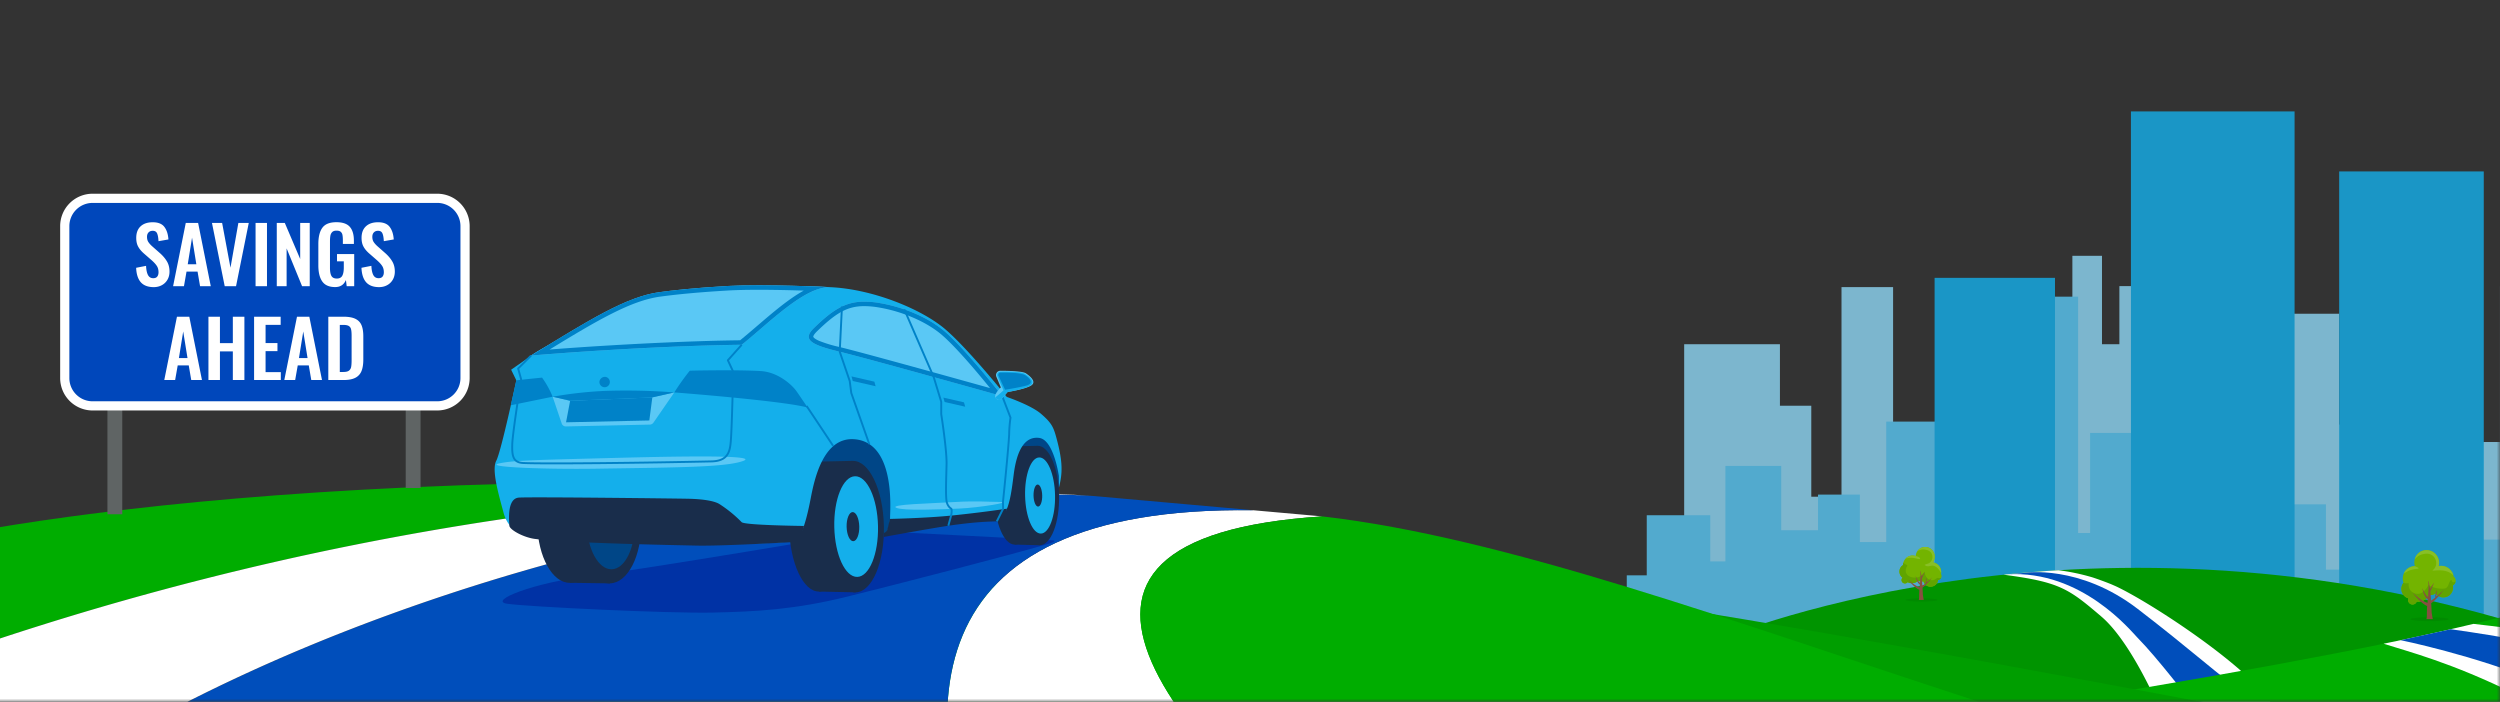 <svg width="374" height="105" fill="none" xmlns="http://www.w3.org/2000/svg" viewBox="0 0 374 105"><rect x="0" y="0" width="374" height="105" fill="#333333" stroke="none"/><mask id="a" maskUnits="userSpaceOnUse" x="-1" y="0" width="375" height="105"><path d="M374 0H-1v105h375V0z" fill="#F5FCFF"/></mask><g mask="url(#a)"><g opacity=".8"><path d="M452.435 92.013h-223.26l25.086-3.936 40.324-.103 7.412-.893s6.54-.12 8.721.513c2.181.637 23.699-.413 23.699-.413s8.8-1.005 10.438-1.132c1.638-.126 14.311-1.42 20.393-1.028 6.084.392 12.48-.314 17.783.296 5.303.609 16.941-.38 20.715-.782 3.774-.401 22.167 1.412 24.034 1.756 1.867.347 10.616 2.404 14.54 3.14 3.925.736 10.115 2.582 10.115 2.582z" fill="#8BB984"/><path d="M378.926 68.652h-7.684v23.75h7.684v-23.75zM369.411 57.219h-6.758v35.183h6.758V57.22z" fill="#8ED7F5"/><path d="M367.845 72.13h-12.981v20.273h12.981V72.13z" fill="#8ED7F5"/><path d="M373.649 79.356h-7.617v13.047h7.617V79.356zM358.204 63.865h-5.065v28.54h5.065v-28.54zM349.95 46.935h-11.285v45.468h11.285V46.935zM333.48 29.701h-6.746v62.705h6.746V29.7zM325.283 42.803h-8.223v49.603h8.223V42.803z" fill="#8ED7F5"/><path d="M354.862 74.876h-12.009v17.527h12.009V74.876zM337.714 61.298h-6.621v31.108h6.621V61.298z" fill="#8ED7F5"/><path d="M340.101 82.59h-4.832v9.813h4.832V82.59zM333.479 72.773h-9.635v19.63h9.635v-19.63zM318.1 66.125h-21.352v26.278H318.1V66.125zM257.158 88.15h-21.355v4.253h21.355v-4.254zM296.745 81.268h-3.906v11.137h3.906V81.268z" fill="#8ED7F5"/><path d="M294.793 63.527h-13.934v28.876h13.934V63.527z" fill="#8ED7F5"/><path d="M283.207 42.953h-7.717v49.452h7.717V42.953z" fill="#8ED7F5"/><path d="M278.778 74.309h-10.417v18.097h10.417V74.309z" fill="#8ED7F5"/><path d="M270.968 60.697h-5.991v31.705h5.991V60.697z" fill="#8ED7F5"/><path d="M266.277 51.496h-14.323v40.906h14.323V51.496zM314.456 38.269h-4.429v54.134h4.429V38.269zM302.075 74.975h-3.701v17.427h3.701V74.975zM382.217 42.803h-8.224v49.603h8.224V42.803z" fill="#8ED7F5"/><path d="M375.037 66.125h-21.355v26.278h21.355V66.125zM314.091 66.124h-21.355v26.278h21.355V66.124z" fill="#8ED7F5"/><path d="M353.682 81.268h-3.907v11.137h3.907V81.268z" fill="#8ED7F5"/><path d="M351.73 63.527h-13.934v28.876h13.934V63.527z" fill="#8ED7F5"/><path d="M340.137 48.953h-4.425v43.45h4.425v-43.45zM335.711 74.309h-10.416v18.097h10.416V74.309z" fill="#8ED7F5"/><path d="M327.901 60.697h-5.991v31.705h5.991V60.697z" fill="#8ED7F5"/><path d="M323.214 51.496h-14.323v40.906h14.323V51.496zM371.393 38.269h-4.428v54.134h4.428V38.269zM359.012 74.976h-3.701v17.427h3.701V74.976z" fill="#8ED7F5"/><path d="M255.854 77.08h-9.5v18.338h9.5V77.08zM266.473 69.705h-8.353V95.42h8.353V69.705z" fill="#5AC8F5"/><path d="M276.105 79.325h-16.048V95.42h16.048V79.325z" fill="#5AC8F5"/><path d="M262.298 83.986h-9.418V95.42h9.418V83.987zM278.238 73.992h-6.262V95.42h6.262V73.992zM296.133 63.071h-13.952V95.42h13.952V63.071zM310.884 44.377h-8.341v51.042h8.341V44.377zM322.849 64.77H312.68v30.652h10.169V64.769z" fill="#5AC8F5"/><path d="M290.956 81.096h-14.848v14.323h14.848V81.096zM305.494 72.336h-8.187V95.42h8.187V72.335z" fill="#5AC8F5"/><path d="M300.331 86.07h-5.976v9.349h5.976V86.07zM249.341 86.07h-5.976v9.349h5.976V86.07zM314.456 79.738h-11.913v15.68h11.913v-15.68zM347.962 75.45h-26.401v19.97h26.401V75.45zM352.792 85.22h-4.83v10.202h4.83V85.22z" fill="#5AC8F5"/><path d="M367.604 73.774h-17.225v21.648h17.225V73.774z" fill="#5AC8F5"/><path d="M370.177 64.375h-5.472v31.047h5.472V64.376zM383.058 80.728h-12.881V95.42h12.881V80.728zM331.543 62.87h-5.476v32.552h5.476V62.869zM345.947 81.16h-4.576v14.259h4.576v-14.26z" fill="#5AC8F5"/><path d="M307.425 41.565h-18.01v52.192h18.01V41.565zM371.571 25.646h-21.63v68.11h21.63v-68.11zM343.268 16.669h-24.48v77.088h24.48V16.669z" fill="#14AFEB"/><path opacity=".3" d="M455.561 93.585H229.175v1.02h226.386v-1.02z" fill="#385A27"/></g><path d="M494.035 87.17c-23.246-.904-40.903 9.588-40.903 9.588s-13.17 4.772-19.249 5.207c-25.835 3.469-40.016-3.904-60.276-9.542-65.848-18.65-117.007 3.47-117.007 3.47l-1.014 31.228 238.452-.432V87.171h-.003z" fill="#009400"/><path d="M316.48 87.684c-.181-.079-.398-.172-.657-.287-.969-.389-1.904-.73-2.803-1.026a32.1 32.1 0 0 0-5.071-1.064c-2.836.172-5.584.395-8.229.666 8.419 1.095 9.744 2.082 14.646 6.266 5.218 4.456 10.015 16.845 10.015 16.845s15.973 3.744 16.311-1.391c.326-4.938-18.236-17.24-24.212-20.01z" fill="#fff"/><path d="M302.935 85.696s8.121-1.297 16.848 5.382c7.738 5.925 12.821 10.51 15.795 12.513l-7.611 1.656s-5.212-6.845-8.217-9.87c-.941-.947-8.344-10.124-19.439-9.457l2.624-.224z" fill="#004EBB"/><path d="M370.777 93.154c-65.386 15.919-271.412 40.242-282 41.488v41.591H492.351v-83.99c-8.079-2.41-55.896-15.084-121.575.91z" fill="#00AD00"/><path d="M356.584 96.303c3.698 1.183 10.058 2.773 19.774 7.56 20.969 10.329 10.682 19.165 10.682 19.165l36.077 11.201s14.811-12.83-2.806-26.188c-12.305-9.327-36.692-13.213-50.285-14.709-4 .965-8.507 1.958-13.442 2.971z" fill="#fff"/><path d="M359.143 95.772s43.364 8.79 37.804 24.456c0 0 19.823 2.612 24.236 2.803 0 0 8.381-20.028-54.553-28.9l-7.487 1.64z" fill="#004EBB"/><path d="M400.329 118.294c-27.232-4.739-71.921-13.747-116.133-21.602-29.98-5.327-62.496-10.833-86.551-11.991-56.43-2.718-103.348 16.386-108.869 18.193v73.338h403.576v-52.484c-7.291.387-48.598 2.103-92.023-5.454z" fill="#009E00"/><path d="M370.252 176.232c-1.689-7.463-9.285-48.101 22.728-59.19 0 0-26.969-4.905-44.36-8.407 0 0-88.313-11.584-189.655 67.597h211.287z" fill="#fff"/><path d="M-19 102.264V82.758s49.18-14.29 158.96-9.777c-31.129-.317-90.78 3.33-158.96 29.283z" fill="#00AD00"/><path d="M187.488 76.333l10.293.917c.012 0 .021.003.03.003-99.206 6.398 104.678 122.609 104.678 122.609H187.488c0 .003-103.046-124.971 0-123.53z" fill="#fff"/><path d="M163.647 74.206l23.841 2.127c-103.046-1.44 0 123.532 0 123.532H-19v-59.546c31.452-39.741 121.252-69.932 182.647-66.113z" fill="#004EBB"/><path d="M197.81 77.252c54.72 6.284 134.559 49.881 217.369 53.187 88.464 3.529 153.425 4.715 153.425 4.715v64.71H302.489c.003 0-203.882-116.214-104.679-122.612z" fill="#00AD00"/><path d="M139.96 72.98c7.626.315 15.515.716 23.687 1.226A178.526 178.526 0 0 0 159.27 74l-.275-.01C97.748 71.925 11.676 101.558-19 140.32v-38.055c68.18-25.953 127.831-29.6 158.96-29.283z" fill="#fff"/><path d="M289.874 89.753c0 .14-1.083.25-2.419.25-1.337 0-2.42-.11-2.42-.25 0-.138 1.083-.25 2.42-.25 1.336 0 2.419.112 2.419.25z" fill="#008B00"/><path d="M284.616 86.417a1.134 1.134 0 0 1 .075-1.88c.012-.775.616-1.408 1.382-1.432.181-.006.356.027.516.084.045-.742.636-1.342 1.378-1.363.788-.021 1.442.612 1.463 1.418.009.328-.09.636-.265.883 0 .003.003.003.003.007a1.448 1.448 0 0 1 1.201 1.722.6.6 0 0 1-.07.727.62.62 0 0 1-.371.19 1.128 1.128 0 0 1-1.119.996c-.513 0-.947-.347-1.083-.818a.917.917 0 0 1-.754-.087 1.394 1.394 0 0 1-1.596.226.511.511 0 0 1-.905-.329.544.544 0 0 1 .145-.344z" fill="#73B400"/><path d="M288.187 82.26c-.654-.148-.92-.018-1.342.19.25-.365.657-.61 1.125-.621.787-.021 1.442.612 1.463 1.418.009.328-.09.636-.265.883 0 .003.003.003.003.006a1.448 1.448 0 0 1 1.227 1.403c.003.073-.003.142-.009.211-.123-.274-.7-1.29-1.526-1.104-.504.115-.609.097-.884-.084-.1-.067-.003-.106.413-.236.908-.28 1.035-1.782-.205-2.066zM287.192 83.464c.151.205-.021.22-.422.112-.233-.064-.676-.163-1.077-.13-.145.012-.492.09-.589.094.248-.257.589-.42.969-.432.181-.006.356.027.516.085.003 0 .455.063.603.271z" fill="#88BF26"/><path d="M284.157 85.503c0-.41.214-.766.537-.966.003-.132.024-.262.058-.386a.625.625 0 0 0 .355.29c.396.12.151.326.151.326s-.525.908.338 1.427c.365.22.908.265 1.364.156.546-.13 1.001-.826 1.001-.826s-.087.99.902 1.258c.468.127.947-.338.947-.338s.07.027.332.033c.094.003.175.003.242.003a.62.62 0 0 1-.45.299 1.128 1.128 0 0 1-1.119.995c-.513 0-.947-.347-1.083-.817a.917.917 0 0 1-.754-.088 1.395 1.395 0 0 1-1.596.227.513.513 0 1 1-.766-.68 1.132 1.132 0 0 1-.459-.913z" fill="#60A400"/><path d="M287.195 87.859c-.003-.145-.006-.256.006-.437-.405-.14-.64-1.258-.64-1.258.305.654.549.99.676 1.025.015-.141.033-.473.039-.615.006-.124.015-.241.03-.338.027-.154-.051-.842.018-.905 0 0 .127 1.005.181.893.166-.35.257-.401.456-.7.024-.036-.456.98-.453 1.038.021.23.046.561.079 1.044.151-.085.38-.248.507-.356-.088-.299.193-.881.193-.881-.009.314-.13.733-.073.772.124-.148.742-.61.887-.8 0 0-.866 1.135-1.493 1.575.03.368.039.975.054 1.092.033.248.082.531.13.746h-.733c.012-.106.039-.209.042-.323.006-.227.012-1.026.036-1.183-.914-.452-1.68-1.547-1.68-1.547.664.642 1.466 1.134 1.738 1.158z" fill="#865040"/><path d="M366.325 92.632c0 .162-1.276.295-2.854.295-1.575 0-2.854-.133-2.854-.295 0-.163 1.276-.296 2.854-.296 1.578-.003 2.854.13 2.854.296z" fill="#008B00"/><path d="M360.306 89.512a1.468 1.468 0 0 1-.968-.905 1.46 1.46 0 0 1 .223-1.414c-.332-.95.118-1.994 1.038-2.362.22-.088.443-.127.666-.127-.277-.926.175-1.919 1.068-2.278.947-.38 2.027.1 2.417 1.068.159.398.175.815.075 1.195.003 0 .003.003.006.006.866-.187 1.774.286 2.124 1.155.054.133.087.266.111.401a.773.773 0 0 1 .242.917.782.782 0 0 1-.368.399 1.464 1.464 0 0 1-.914 1.713 1.466 1.466 0 0 1-1.684-.51 1.184 1.184 0 0 1-.956.233 1.808 1.808 0 0 1-1.843.99.658.658 0 0 1-.395.4.667.667 0 0 1-.854-.395.661.661 0 0 1 .012-.486z" fill="#73B400"/><path d="M362.789 82.852c-.866.111-1.128.389-1.551.835a1.829 1.829 0 0 1 1.092-1.26c.948-.38 2.028.099 2.417 1.067.16.398.175.815.075 1.195.003 0 .003.003.006.006.866-.187 1.774.286 2.124 1.155.033.088.06.175.081.263-1.17-1.337-3.517-.492-3.068-.836.978-.751.462-2.637-1.176-2.425zM361.655 85.09c-.311.03-.896.105-1.367.322-.172.078-.558.329-.676.377a1.82 1.82 0 0 1 .987-.96c.22-.087.443-.126.666-.126-.003 0 .924.335.39.386z" fill="#88BF26"/><path d="M359.335 88.608a1.46 1.46 0 0 1 .223-1.415c.428.163.787.024.787.024s-.217 1.27 1.053 1.587c1.171.292 1.892-1.276 1.892-1.276s1.025.642 2.353.525c.627-.055.636-.751.911-1.165.274-.41.184.326.506.217l.293-.102a.782.782 0 0 1-.416.564 1.464 1.464 0 0 1-.914 1.713 1.466 1.466 0 0 1-1.684-.51 1.184 1.184 0 0 1-.956.233 1.808 1.808 0 0 1-1.843.99.657.657 0 0 1-.395.4.667.667 0 0 1-.854-.395.66.66 0 0 1 .012-.485 1.481 1.481 0 0 1-.968-.905z" fill="#60A400"/><path d="M363.172 90.17a5.284 5.284 0 0 1 .009-.567c-.525-.181-.829-1.632-.829-1.632.395.847.712 1.282.875 1.327.018-.184.042-.615.051-.797a4.15 4.15 0 0 1 .039-.437c.033-.199-.066-1.089.021-1.173 0 0 .166 1.303.235 1.158.218-.453.335-.522.592-.905.033-.048-.592 1.273-.586 1.346.028.298.061.73.1 1.354.196-.109.492-.32.658-.462-.115-.386.25-1.143.25-1.143-.012.407-.166.95-.093 1.002.159-.19.962-.79 1.152-1.038 0 0-1.122 1.472-1.937 2.04.039.476.051 1.263.073 1.417.042.32.105.688.169.965H363c.015-.138.052-.268.055-.419.006-.293.015-1.33.048-1.535-1.183-.589-2.178-2.007-2.178-2.007.854.84 1.894 1.479 2.247 1.506z" fill="#865040"/><path d="M18.29 31.243h-2.218v45.69h2.218v-45.69zM62.913 31.242h-2.218v41.762h2.218V31.242z" fill="#5F6464"/><path d="M65.415 60.72H13.846a4.16 4.16 0 0 1-4.159-4.159V33.827a4.16 4.16 0 0 1 4.16-4.159h51.568a4.16 4.16 0 0 1 4.158 4.159V56.56a4.158 4.158 0 0 1-4.158 4.159z" fill="#0047BB"/><path d="M65.415 61.407H13.846A4.851 4.851 0 0 1 9 56.561V33.827a4.851 4.851 0 0 1 4.846-4.846h51.569a4.851 4.851 0 0 1 4.846 4.846V56.56a4.851 4.851 0 0 1-4.846 4.846zM13.846 30.357a3.476 3.476 0 0 0-3.47 3.47v22.735a3.476 3.476 0 0 0 3.47 3.471h51.569a3.476 3.476 0 0 0 3.47-3.47V33.826a3.475 3.475 0 0 0-3.47-3.471H13.846z" fill="#fff"/><path d="M21.063 42.224c-.424-.483-.657-1.204-.696-2.163l1.486-.291c.022.601.12 1.059.286 1.375.166.316.43.474.79.474.266 0 .463-.08.59-.238.128-.161.195-.377.195-.649 0-.374-.084-.69-.253-.948-.166-.258-.43-.546-.79-.865l-1.192-1.04c-.366-.327-.64-.665-.823-1.012-.183-.346-.275-.773-.275-1.28 0-.75.22-1.326.654-1.73.436-.406 1.04-.608 1.814-.608.81 0 1.391.233 1.74.696.353.463.555 1.09.608 1.877l-1.486.258c-.022-.508-.092-.893-.205-1.156-.114-.267-.333-.397-.66-.397-.266 0-.474.083-.627.247-.152.163-.227.377-.227.643 0 .305.06.557.186.76.124.202.319.424.585.665l1.18 1.04c.444.396.79.81 1.04 1.24.25.429.375.93.375 1.507 0 .452-.1.854-.3 1.204a2.1 2.1 0 0 1-.837.823c-.358.2-.77.3-1.24.3-.85-.006-1.494-.25-1.918-.732zM27.792 33.348h1.846l1.894 9.47H29.93l-.375-2.187h-1.65l-.385 2.188h-1.625l1.897-9.471zm1.58 6.185l-.643-3.976-.643 3.976h1.286zM31.71 33.348h1.52l1.25 6.7 1.18-6.7h1.556l-1.905 9.47h-1.694l-1.907-9.47zM38.233 33.348h1.708v9.47h-1.708v-9.47zM41.402 33.348h1.204l2.303 5.4v-5.4h1.428v9.47h-1.145l-2.315-5.658v5.659h-1.472v-9.471h-.003zM48.215 42.111c-.394-.557-.591-1.36-.591-2.414v-3.18c0-1.085.202-1.9.607-2.451.405-.55 1.104-.824 2.093-.824.935 0 1.606.233 2.01.696.405.463.608 1.15.608 2.063v.49h-1.65v-.537c0-.344-.022-.616-.064-.818a.787.787 0 0 0-.269-.469c-.136-.108-.34-.163-.612-.163-.289 0-.502.069-.644.21a1.001 1.001 0 0 0-.274.538c-.042.22-.064.502-.064.854v3.965c0 .538.072.94.216 1.203.145.266.416.397.813.397.39 0 .66-.142.812-.422.153-.28.227-.701.227-1.261v-.89h-1.017V38.01h2.573v4.805h-1.123l-.117-.924c-.296.702-.829 1.054-1.602 1.054-.895.003-1.541-.277-1.932-.835zM54.771 42.223c-.424-.483-.657-1.204-.696-2.163l1.486-.291c.022.602.12 1.059.286 1.375.166.316.43.474.79.474.266 0 .463-.08.59-.238.128-.161.195-.377.195-.649 0-.374-.084-.69-.253-.948-.166-.258-.43-.546-.79-.865l-1.192-1.04c-.366-.327-.64-.665-.823-1.012-.183-.346-.275-.773-.275-1.28 0-.75.22-1.326.654-1.73.436-.406 1.04-.608 1.814-.608.81 0 1.391.233 1.74.696.353.463.555 1.09.608 1.877l-1.486.258c-.022-.508-.092-.893-.205-1.156-.114-.267-.333-.397-.66-.397-.266 0-.474.083-.627.247-.152.163-.227.377-.227.643 0 .305.06.557.186.76.124.202.319.424.585.665l1.18 1.04c.444.396.79.81 1.04 1.24.25.429.375.93.375 1.507 0 .452-.1.854-.3 1.204a2.1 2.1 0 0 1-.837.823c-.358.2-.77.3-1.24.3-.85-.006-1.49-.25-1.918-.732zM26.473 47.379h1.846l1.894 9.47H28.61l-.374-2.187h-1.65l-.385 2.188h-1.625l1.897-9.471zm1.577 6.185l-.643-3.975-.643 3.975h1.286zM31.183 47.379h1.719v3.95h1.93v-3.95h1.73v9.47h-1.73v-4.28h-1.93v4.28h-1.72v-9.47zM38.012 47.379h3.975v1.217h-2.256v2.725h1.777v1.204H39.73v3.144h2.279v1.18h-3.998v-9.47zM44.43 47.379h1.846l1.894 9.47h-1.603l-.374-2.187h-1.65l-.385 2.188h-1.625l1.897-9.471zm1.58 6.185l-.643-3.975-.643 3.975h1.286zM49.118 47.379h2.232c.765 0 1.364.102 1.8.31.434.208.745.522.928.949.183.424.274.987.274 1.688v3.449c0 .718-.091 1.298-.274 1.741a1.925 1.925 0 0 1-.918 1.001c-.43.222-1.009.333-1.74.333h-2.305v-9.471h.003zm2.257 8.268c.382 0 .66-.067.829-.2a.894.894 0 0 0 .327-.555c.047-.238.07-.59.07-1.059V50.21c0-.422-.029-.74-.084-.96a.753.753 0 0 0-.344-.485c-.174-.105-.449-.158-.823-.158h-.516v7.04h.54z" fill="#fff"/><path d="M130.332 79.419S95.803 85.286 87.948 86.2c-7.855.915-15.065 3.68-12.06 4.124 3.004.444 24.115 1.463 30.703 1.319 6.588-.145 12.296-.441 20.236-2.405 6.522-1.614 23.641-6.015 30.001-7.876 1.182-.344.95-.498.766-.516-1.035-.106-27.262-1.427-27.262-1.427z" fill="#0032A5"/><path d="M158.237 68.078c-.571-2.03-2.794-3.65-2.794-3.65l-51.618-.29-5.783 15.959 21.077.585 13.5-.968 17.865-2.779 7.94-4.036c0 .003.383-2.79-.187-4.82z" fill="#004687"/><path d="M122.107 69.066c2.359-.051 4.368 4.253 4.486 9.62.117 5.367-1.699 9.759-4.058 9.81-2.359.052-4.368-4.256-4.486-9.62-.117-5.364 1.699-9.759 4.058-9.81z" fill="#192D4B"/><path d="M122.535 88.498l5.475.118-.537-19.669-5.367.118.429 19.433z" fill="#192D4B"/><path d="M127.575 68.948c2.453-.054 4.537 4.305 4.655 9.738.118 5.433-1.771 9.88-4.22 9.933-2.45.055-4.534-4.304-4.655-9.737-.121-5.433 1.768-9.88 4.22-9.934z" fill="#192D4B"/><path d="M127.914 71.246c1.807-.039 3.346 3.298 3.436 7.458.091 4.16-1.297 7.562-3.104 7.602-1.807.039-3.345-3.3-3.436-7.458-.093-4.16 1.297-7.562 3.104-7.602z" fill="#14AFEB"/><path d="M127.552 76.608c.522-.013.968.953.995 2.156.027 1.204-.374 2.188-.899 2.2-.525.012-.968-.954-.995-2.157-.027-1.201.377-2.187.899-2.2z" fill="#192D4B"/><path d="M127.217 77.754c.247-.006.462.456.474 1.029.012.573-.178 1.043-.429 1.05-.25.005-.461-.456-.473-1.03-.012-.572.181-1.043.428-1.049zM151.489 66.777c1.617-.037 2.998 3.224 3.089 7.282.087 4.057-1.15 7.376-2.764 7.412-1.617.036-2.998-3.225-3.089-7.282-.09-4.06 1.147-7.376 2.764-7.412z" fill="#192D4B"/><path d="M151.814 81.47l3.75.1-.398-14.875-3.678.082.326 14.694z" fill="#192D4B"/><path d="M155.235 66.692c1.68-.036 3.116 3.264 3.204 7.372.09 4.106-1.198 7.47-2.878 7.506-1.678.036-3.113-3.264-3.204-7.373-.09-4.109 1.198-7.47 2.878-7.505z" fill="#192D4B"/><path d="M155.467 68.432c1.24-.027 2.299 2.5 2.368 5.647.07 3.146-.878 5.717-2.114 5.744-1.237.027-2.296-2.501-2.366-5.644-.072-3.15.872-5.723 2.112-5.747z" fill="#14AFEB"/><path d="M155.229 72.486c.359-.009.664.724.685 1.635.021.912-.253 1.654-.612 1.663-.359.009-.667-.724-.685-1.635-.018-.911.256-1.657.612-1.663z" fill="#192D4B"/><path d="M155.003 73.353c.172-.003.317.344.326.778.009.434-.121.787-.293.793-.172.006-.317-.344-.326-.778-.009-.434.121-.787.293-.793zM84.855 69.455c2.585-.058 4.766 3.867 4.875 8.763.108 4.896-1.898 8.914-4.483 8.969-2.585.057-4.766-3.868-4.875-8.764-.105-4.896 1.898-8.911 4.483-8.968z" fill="#192D4B"/><path d="M85.247 87.186l5.994.087-.507-17.949-5.88.13.393 17.732z" fill="#192D4B"/><path d="M90.846 69.321c2.684-.06 4.95 3.913 5.058 8.869.11 4.956-1.978 9.026-4.663 9.083-2.685.058-4.95-3.912-5.06-8.869-.108-4.956 1.983-9.023 4.665-9.083z" fill="#192D4B"/><path d="M91.205 71.42c1.979-.045 3.65 2.999 3.734 6.794.085 3.795-1.454 6.908-3.43 6.95-1.978.046-3.65-2.998-3.734-6.793-.085-3.795 1.45-6.908 3.43-6.95z" fill="#004687"/><path d="M90.788 76.314c.574-.012 1.056.868 1.08 1.967.024 1.097-.419 2-.992 2.012-.573.012-1.056-.866-1.08-1.967-.024-1.098.42-2 .992-2.012z" fill="#9CB3B2"/><path d="M90.418 77.363c.271-.006.503.414.515.939.012.524-.199.953-.473.959-.275.006-.504-.413-.516-.938-.012-.525.202-.954.474-.96z" fill="#F1F5F5"/><path d="M157.977 65.284c-.404-1.46-.748-2.1-2.256-3.391-1.505-1.291-5.107-2.513-5.107-2.513s-5.611-7.026-9.144-10.076c-3.532-3.05-10.89-6.045-17.204-6.34a174.068 174.068 0 0 0-19.436.198c-6.459.426-7.18.872-11.705 3.325-2.23 1.206-11.192 4.814-13.668 6.706-.788.6-2.99 2.114-2.99 2.114l.775 1.593s-2.271 10.661-3.001 12.03c-.73 1.37.365 5.063 1.1 7.802.737 2.736 2.951 3.52 5.313 3.753 2.362.232 25.63.636 29.352.754 3.723.117 8.221-.021 9.117-.552.893-.531 1.617-3.316 2.148-6.076.53-2.76 1.84-9.204 6.479-8.905 6.037.39 5.457 9.867 5.409 11.505a5.85 5.85 0 0 1-.537 2.507s4.649-.718 7.684-1.07c3.034-.353 6.374-.875 9.276-1.382 1.348-.236 1.75-3.783 2.069-6.287.32-2.504 1.171-5.81 3.816-5.466 2.178.283 2.936 5.677 2.936 5.677l.021 1.717c.522-2.09.636-3.726-.447-7.623z" fill="#14AFEB"/><path d="M97.485 59.457l-12.197.495-2.612-.606 1.354 4.003c.09.271.35.452.637.446l12.558-.277a.663.663 0 0 0 .525-.284l3.128-4.53-3.393.753zM111.186 68.954c-2.601.96-9.946.971-22.106 1.164-7.156.112-16.97-.229-14.375-.796 1.985-.434 5.261-.504 14.583-.748 8.184-.214 24.77-.676 21.898.38zM141.437 49.674c-2.531-2.22-6.398-3.753-9.801-4.332-4.211-.718-6.305.26-9.861 3.72-1.744 1.695-.604 2.48 3.653 3.508 4.356 1.05 24.513 6.703 24.513 6.703s-5.204-6.703-8.504-9.599z" fill="#5AC8F5"/><path d="M125.427 52.57c4.356 1.05 24.514 6.704 24.514 6.704s-5.204-6.7-8.504-9.6c-2.531-2.22-6.399-3.752-9.801-4.331a13.24 13.24 0 0 0-2.537-.217c-2.679.06-4.559 1.249-7.322 3.937-1.743 1.692-.606 2.476 3.65 3.508zm-3.758-2.18c-.003-.01-.055-.232.576-.845 2.863-2.784 4.531-3.695 6.869-3.747.808-.006 1.614.064 2.41.209 3.605.612 7.234 2.214 9.469 4.175 2.224 1.951 5.37 5.716 7.12 7.876-5.222-1.457-19.026-5.3-22.523-6.145a19.497 19.497 0 0 1-3.044-.92c-.787-.344-.871-.576-.877-.603zM120.819 60.968c-.832-1.24-1.535-2.275-1.768-2.58-.696-.913-2.709-2.726-5.252-2.877-3.384-.2-9.632-.09-10.609-.052a34.93 34.93 0 0 0-2.314 3.246s16.266 1.246 19.943 2.263zM81.093 56.491c-1.816.178-3.853.407-3.853.407l-.82 3.73 6.254-1.28a13.968 13.968 0 0 0-1.581-2.857zM97.587 59.455l-12.296.498-.61 3.225 12.457-.275.449-3.448z" fill="#0082C8"/><path d="M149.534 75.09c2.19.01-3.107.857-5.895.984-2.784.127-8.555.386-9.581-.12-1.025-.508 5.225-.637 8.854-.855 3.186-.187 4.818-.018 6.622-.009zM98.661 43.707c1.768-.24 4.981-.618 10.157-.92 5.566-.325 15.449.172 15.449.172-3.85-.154-9.035 5.192-13.304 8.619-5.068.054-12.145.323-19.738.775-6.772.404-11.768.839-11.768.839 8.706-5.34 14.272-8.812 19.204-9.485z" fill="#5AC8F5"/><path d="M79.457 53.191s4.993-.434 11.768-.838c6.314-.377 12.269-.625 17.014-.73.959-.021 1.87-.036 2.724-.045 4.175-3.349 9.228-8.538 13.047-8.622.085-.003.172 0 .257.003 0 0-7.581-.38-13.201-.257-.797.019-1.554.046-2.245.085-5.179.305-8.392.679-10.157.92-4.935.673-10.5 4.145-19.207 9.484zm28.767-2.244c-4.914.109-10.969.368-17.041.73-3.672.217-6.842.447-8.963.612 7.231-4.425 12.206-7.321 16.535-7.912 2.766-.377 6.166-.685 10.105-.914.652-.04 1.4-.067 2.221-.085 2.962-.066 6.501.012 9.161.097-2.262 1.246-4.645 3.288-6.974 5.285-.887.76-1.729 1.481-2.546 2.145-.788.009-1.626.024-2.498.042zM97.587 59.454l3.288-.748a93.031 93.031 0 0 0-10.416-.226c-2.61.12-5.21.413-7.78.869l2.612.603 12.296-.498z" fill="#0082C8"/><path d="M104.268 81.623c-3.889-.085-19.19-.377-24.206-.996-1.78-.22-3.846-1.4-3.861-1.99-.015-.592-.429-4.07 1.43-4.197 1.855-.127 23.128.13 25.243.17 2.115.038 3.937.292 4.751.796a19.045 19.045 0 0 1 3.328 2.712c.479.467 9.312.564 9.312.564a4.687 4.687 0 0 1-1.08 2.386c0-.003-11.029.64-14.917.555zM150.04 77.792c-.39.42-1.524-.079-7.678.79-2.706.38-10.154 1.747-10.154 1.747l.015-.591a.779.779 0 0 0 .498-.435c.066-.166.41-1.674.41-1.674s5.186-.103 9.201-.5a200.272 200.272 0 0 0 8.305-1.03s-.205 1.277-.597 1.693z" fill="#192D4B"/><path d="M120.665 60.736c1.671 2.486 3.979 5.98 3.979 5.98M79.454 53.191l-1.942 1.94.45 1.61s-1.28 8.022-1.328 9.714c-.049 1.693.087 2.733 1.623 2.809 3.203.154 18.383-.021 28.178-.239 2.45-.054 2.764-1.43 2.893-3.031.181-2.236.356-10.393.356-10.393l-.796-1.704 2.072-2.317M130.043 66.437l-2.693-7.647-.233-1.795-1.493-4.38.332-6.763M149.939 59.27l1.233 3.212c-.12.818-.187 1.644-.202 2.468-.09 2.115-.923 10.127-.923 10.127l.021 1.032-.944 1.882M141.872 78.651s.048-.208.335-1.227c.286-1.02.108-1.313.108-1.313a1.578 1.578 0 0 1-.636-.85c-.269-.673-.112-3.765-.073-5.88.037-2.115-.799-7.436-.799-7.436v-1.84l-1.125-3.696-4.405-10.136" stroke="#0082C8" stroke-width=".29" stroke-linejoin="round"/><path d="M90.633 56.39a.78.78 0 1 1-.956.679.832.832 0 0 1 .956-.68z" fill="#0082C8"/><path fill-rule="evenodd" clip-rule="evenodd" d="M127.383 56.31l3.421.788.19.685-3.421-.788-.19-.684zM141.131 59.482l3.08.71.184.654-3.08-.709-.184-.655z" fill="#0082C8"/><path d="M149.724 57.959s-1.032.962-.827 1.484a.691.691 0 0 0 .815.368l1.028-1.168s2.863-.452 3.605-1.028c.742-.577-.383-1.44-.881-1.771-.47-.317-2.552-.371-3.807-.377a.645.645 0 0 0-.6.896l.667 1.596z" fill="#5AC8F5"/><path d="M150.122 58.392s-.537.52-1.222 1.05a.692.692 0 0 0 .812.368l1.029-1.167s2.73-.45 3.475-1.026c.742-.573-.377-1.354-.872-1.683-.495-.332-2.576-.344-3.699-.323a.484.484 0 0 0-.437.679l.914 2.102z" fill="#14AFEB"/><path d="M153.444 57.71c1.239-.301.766-1.007-.034-1.553-.606-.413-2.736-.431-3.728-.416a.302.302 0 0 0-.136.033.336.336 0 0 0-.163.446l.978 2.082c0-.003 1.644-.242 3.083-.591z" fill="#0082C8"/></g></svg>